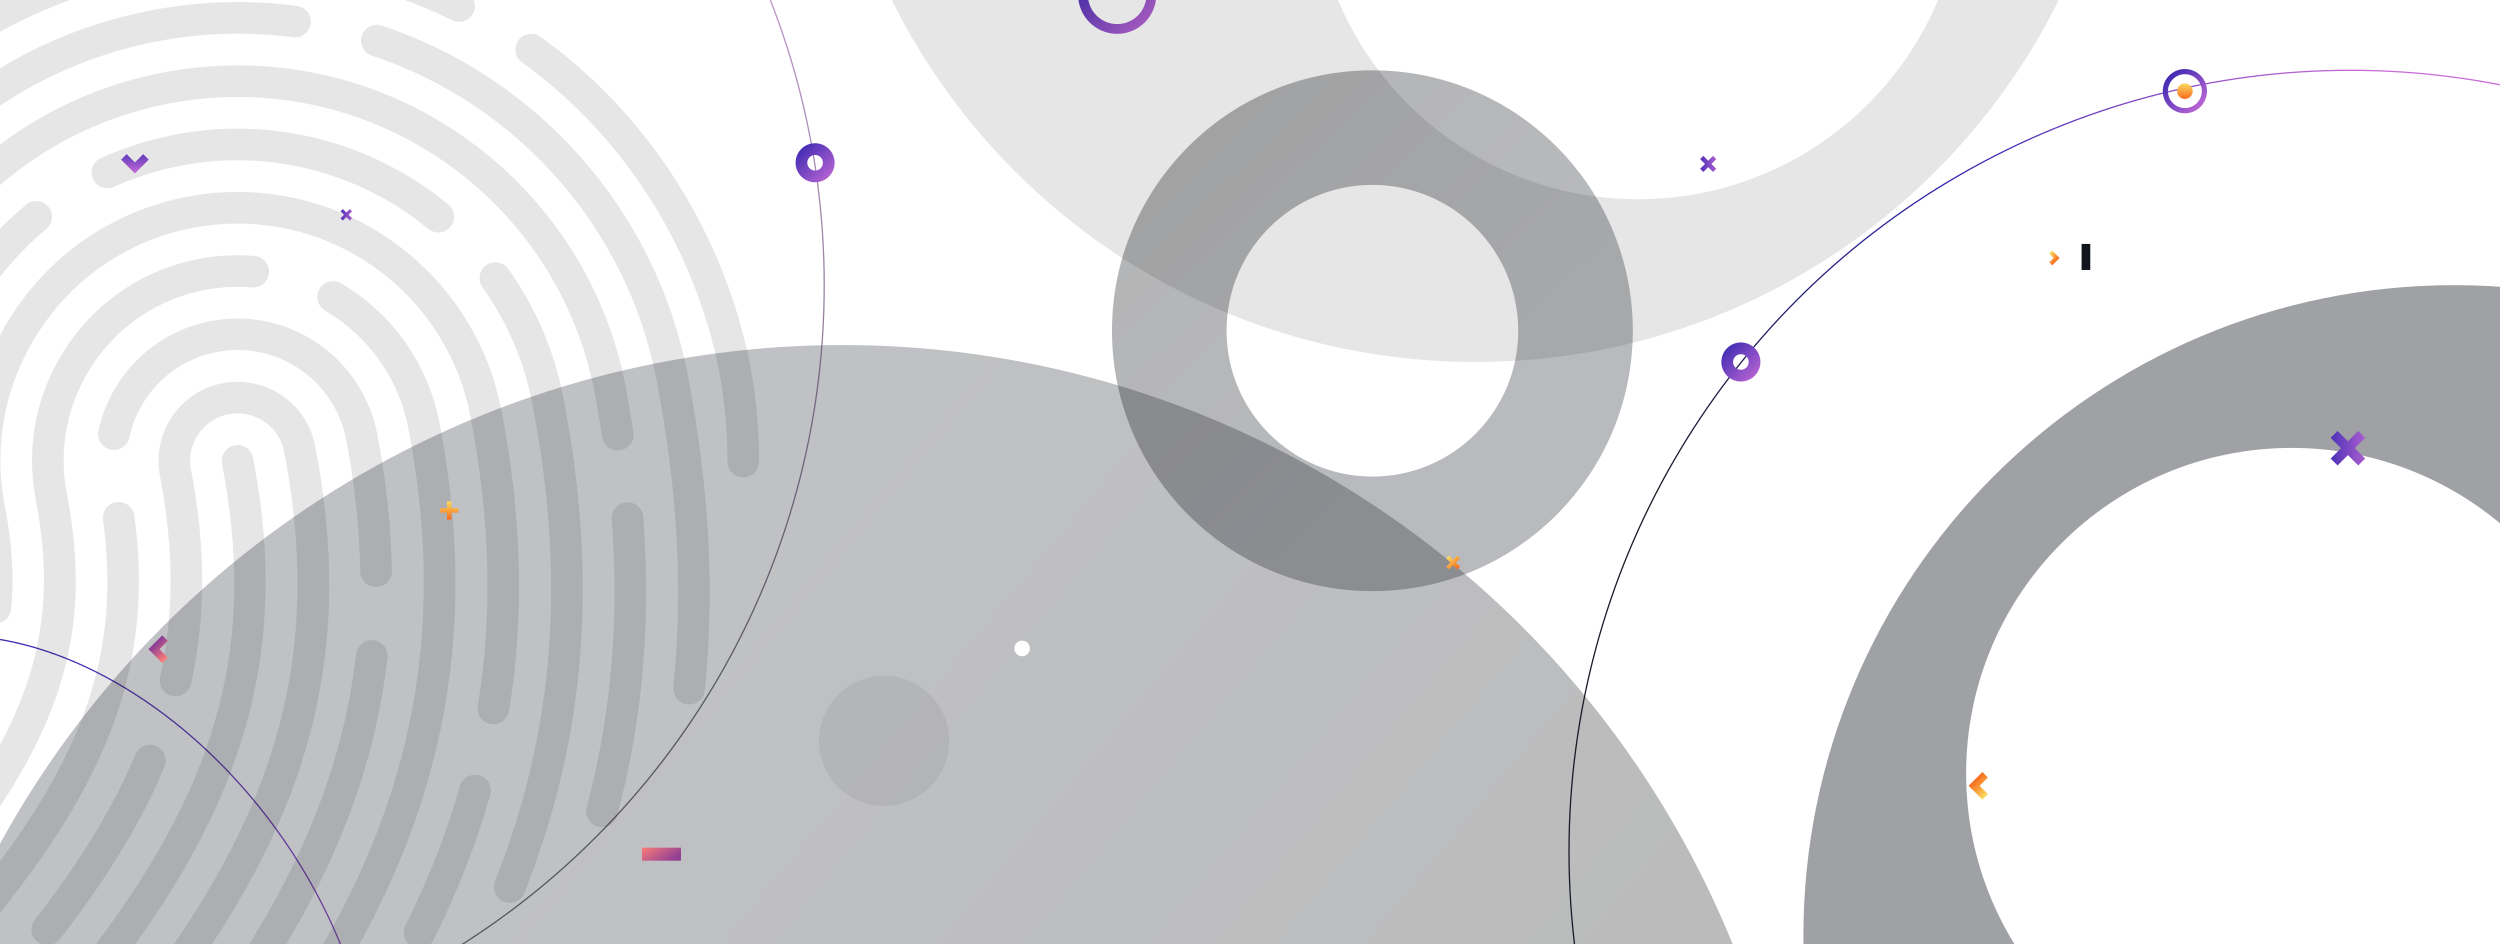 <?xml version="1.0" encoding="UTF-8"?>
<svg width="1920px" height="725px" viewBox="0 0 1920 725" version="1.1" xmlns="http://www.w3.org/2000/svg" xmlns:xlink="http://www.w3.org/1999/xlink">
    <!-- Generator: Sketch 42 (36781) - http://www.bohemiancoding.com/sketch -->
    <title>Tüm Arkaplanlar</title>
    <desc>Created with Sketch.</desc>
    <defs>
        <linearGradient x1="50%" y1="0%" x2="50%" y2="106.974%" id="linearGradient-1">
            <stop stop-color="#3023AE" offset="0%"></stop>
            <stop stop-color="#C96DD8" offset="100%"></stop>
        </linearGradient>
        <linearGradient x1="42.201%" y1="9.077%" x2="90.25%" y2="48.82%" id="linearGradient-2">
            <stop stop-color="#171B26" offset="0%"></stop>
            <stop stop-color="#000000" offset="100%"></stop>
        </linearGradient>
        <linearGradient x1="14.212%" y1="37.063%" x2="55.45%" y2="5.159%" id="linearGradient-3">
            <stop stop-color="#171B26" offset="0%"></stop>
            <stop stop-color="#3023AE" offset="49.225%"></stop>
            <stop stop-color="#C96DD8" offset="100%"></stop>
        </linearGradient>
        <linearGradient x1="83.927%" y1="81.978%" x2="62.104%" y2="28.288%" id="linearGradient-4">
            <stop stop-color="#171B26" offset="0%"></stop>
            <stop stop-color="#C96DD8" offset="100%"></stop>
        </linearGradient>
        <linearGradient x1="0%" y1="0%" x2="102%" y2="101%" id="linearGradient-5">
            <stop stop-color="#3023AE" offset="0%"></stop>
            <stop stop-color="#C96DD8" offset="100%"></stop>
        </linearGradient>
        <linearGradient x1="61.898%" y1="74.651%" x2="-9.37%" y2="0%" id="linearGradient-6">
            <stop stop-color="#171B26" offset="0%"></stop>
            <stop stop-color="#000000" offset="100%"></stop>
        </linearGradient>
        <filter x="-50%" y="-50%" width="200%" height="200%" filterUnits="objectBoundingBox" id="filter-7">
            <feGaussianBlur stdDeviation="10" in="SourceGraphic"></feGaussianBlur>
        </filter>
        <linearGradient x1="50%" y1="0%" x2="50%" y2="100%" id="linearGradient-8">
            <stop stop-color="#FF8176" offset="0%"></stop>
            <stop stop-color="#873998" offset="100%"></stop>
        </linearGradient>
        <linearGradient x1="0%" y1="0%" x2="100%" y2="50%" id="linearGradient-9">
            <stop stop-color="#F97D78" offset="0%"></stop>
            <stop stop-color="#934094" offset="100%"></stop>
        </linearGradient>
        <linearGradient x1="0%" y1="0%" x2="102%" y2="101%" id="linearGradient-10">
            <stop stop-color="#11151E" offset="0%"></stop>
            <stop stop-color="#11151E" offset="100%"></stop>
        </linearGradient>
        <linearGradient x1="50%" y1="0%" x2="50%" y2="100%" id="linearGradient-11">
            <stop stop-color="#FBDA61" offset="0%"></stop>
            <stop stop-color="#F76B1C" offset="100%"></stop>
        </linearGradient>
    </defs>
    <g id="Page-1" stroke="none" stroke-width="1" fill="none" fill-rule="evenodd">
        <g id="Artboard">
            <g id="Tüm-Arkaplanlar" transform="translate(-567, -722)">
                <g id="Group-2">
                    <ellipse id="Combined-Shape-Copy-9" stroke="url(#linearGradient-1)" transform="translate(617.2, 1476.217) rotate(-36) translate(-617.2, -1476.217) " cx="617.2" cy="1476.217" rx="200" ry="295"></ellipse>
                    <circle id="Combined-Shape-Copy-8" fill-opacity="0.27" fill="url(#linearGradient-2)" cx="1214" cy="1725" r="738"></circle>
                    <circle id="Combined-Shape-Copy-7" fill-opacity="0.06" fill="#000000" cx="1246" cy="1291" r="50"></circle>
                    <circle id="Combined-Shape-Copy-5" stroke="url(#linearGradient-3)" cx="2372" cy="1376" r="600"></circle>
                    <circle id="Combined-Shape-Copy-6" stroke="url(#linearGradient-4)" opacity="0.64" cx="600" cy="941" r="600"></circle>
                    <path d="M1425,748 C1408.431,748 1395,734.569 1395,718 C1395,701.431 1408.431,688 1425,688 C1441.569,688 1455,701.431 1455,718 C1455,734.569 1441.569,748 1425,748 Z M1425,740.5 C1437.426,740.5 1447.5,730.426 1447.5,718 C1447.5,705.574 1437.426,695.5 1425,695.5 C1412.574,695.5 1402.5,705.574 1402.5,718 C1402.5,730.426 1412.574,740.5 1425,740.5 Z" id="Combined-Shape-Copy-4" fill="url(#linearGradient-5)"></path>
                    <path d="M1621,1176 C1510.543,1176 1421,1086.457 1421,976 C1421,865.543 1510.543,776 1621,776 C1731.457,776 1821,865.543 1821,976 C1821,1086.457 1731.457,1176 1621,1176 Z M1621,1088 C1682.856,1088 1733,1037.856 1733,976 C1733,914.144 1682.856,864 1621,864 C1559.144,864 1509,914.144 1509,976 C1509,1037.856 1559.144,1088 1621,1088 Z" id="Combined-Shape-Copy" fill-opacity="0.3" fill="url(#linearGradient-6)"></path>
                    <path d="M1150,1076.513 C1150,1051.032 1147.633,1026.169 1142.74,1000.506 L1140.834,990.636 L1140.579,990.636 C1118.716,894.149 1061.355,806.96 982.033,750.206 C976.57,746.285 969.007,747.56 965.086,753.011 C961.189,758.461 962.427,766.049 967.878,769.946 C1044.893,825.061 1099.899,910.792 1118.849,1005.155 L1119.347,1007.62 C1123.644,1030.867 1125.72,1053.423 1125.72,1076.513 C1125.72,1083.215 1131.147,1088.653 1137.86,1088.653 C1144.573,1088.653 1150,1083.215 1150,1076.513 M448.244,850.178 C504.245,775.142 585.825,723.996 677.991,706.163 C701.336,701.586 725.409,699.28 749.519,699.28 C806.989,699.28 862.407,712.16 914.281,737.544 C920.326,740.494 927.598,738.018 930.524,731.984 C933.462,725.963 930.973,718.691 924.952,715.741 C869.739,688.706 810.728,675 749.519,675 C723.843,675 698.203,677.464 673.353,682.332 C575.263,701.319 488.415,755.766 428.784,835.659 C424.766,841.037 425.882,848.636 431.248,852.642 C433.433,854.269 435.971,855.058 438.496,855.058 C442.21,855.058 445.865,853.371 448.244,850.178 M374.567,1177.881 C381.086,1176.315 385.105,1169.759 383.551,1163.24 C383.308,1162.233 383.065,1161.383 382.835,1160.594 L382.859,1160.594 L380.309,1146.111 C364.091,1064.058 376.85,977.574 415.709,902.574 C418.793,896.625 417.093,889.293 411.145,886.209 C405.184,883.126 399.114,885.456 396.031,891.405 C354.852,970.86 336.63,1062.467 360.91,1149.498 L360.91,1149.559 C360.91,1158.749 360.23,1162.123 361.541,1165.935 C361.82,1166.761 359.635,1167.647 359.939,1168.922 C361.274,1174.47 366.251,1178.233 371.739,1178.233 C372.673,1178.209 373.62,1178.087 374.567,1177.881 M661.796,1459.319 C758.842,1329.981 788.597,1214.64 761.355,1073.636 C760.08,1067.056 753.683,1062.747 747.127,1064.021 C740.547,1065.296 736.25,1071.657 737.512,1078.249 C763.71,1213.609 736.128,1319.784 642.384,1444.739 C638.354,1450.105 639.447,1457.717 644.812,1461.723 C646.998,1463.362 649.559,1464.151 652.084,1464.151 C655.775,1464.187 659.417,1462.512 661.796,1459.319 M714.932,1468.861 C809.769,1334.801 837.909,1213.839 809.016,1064.434 C805.932,1048.482 796.815,1034.692 783.364,1025.599 C769.95,1016.53 753.792,1013.24 737.901,1016.336 C721.985,1019.42 708.219,1028.512 699.138,1041.963 C690.07,1055.402 686.768,1071.585 689.851,1087.5 C700.668,1143.452 700.704,1194.003 689.973,1242.04 C688.516,1248.583 692.631,1255.066 699.175,1256.523 C705.754,1257.992 712.213,1253.864 713.67,1247.321 C725.142,1195.982 725.154,1142.166 713.694,1082.862 C711.849,1073.296 713.827,1063.584 719.266,1055.511 C724.705,1047.438 732.96,1041.988 742.526,1040.13 C752.08,1038.285 761.743,1040.252 769.78,1045.678 C777.865,1051.129 783.328,1059.408 785.21,1068.999 C812.719,1211.278 785.78,1326.679 695.132,1454.803 C691.259,1460.278 692.558,1467.841 698.033,1471.738 C700.17,1473.244 702.61,1473.972 705.038,1473.972 C708.814,1473.972 712.565,1472.199 714.932,1468.861 M612.86,1443.367 C649.292,1396.629 675.635,1353.278 693.384,1310.8 C695.97,1304.609 693.044,1297.495 686.853,1294.909 C680.637,1292.299 673.547,1295.225 670.974,1301.428 C654.075,1341.878 628.8,1383.421 593.716,1428.423 C589.588,1433.716 590.535,1441.328 595.828,1445.443 C598.05,1447.179 600.672,1448.017 603.282,1448.017 C606.9,1448.041 610.469,1446.439 612.86,1443.367 M567.943,1421.856 C655.01,1313.167 684.643,1225.129 670.197,1118.007 C669.298,1111.343 663.144,1106.766 656.539,1107.603 C649.899,1108.502 645.237,1114.608 646.136,1121.261 C659.781,1222.374 632.539,1302.412 549.005,1406.693 C544.804,1411.937 545.654,1419.585 550.886,1423.749 C553.12,1425.546 555.803,1426.42 558.474,1426.42 C562.019,1426.408 565.551,1424.878 567.943,1421.856 M856.021,1172.734 C862.735,1172.734 868.076,1167.465 867.979,1160.788 C867.457,1126.614 863.682,1091.312 856.665,1055.184 C846.734,1003.856 801.684,966.611 749.494,966.611 C742.514,966.611 735.497,967.291 728.65,968.614 C699.988,974.174 675.211,990.563 658.87,1014.758 C651.028,1026.388 645.553,1039.232 642.603,1052.938 C641.195,1059.493 645.359,1065.952 651.914,1067.36 C658.494,1068.732 664.928,1064.592 666.336,1058.049 C668.631,1047.378 672.904,1037.362 678.998,1028.318 C691.696,1009.501 710.975,996.73 733.275,992.408 C738.605,991.377 744.068,990.806 749.494,990.806 C790.066,990.806 825.113,1019.699 832.834,1059.615 C839.548,1094.359 843.202,1128.399 843.7,1161.152 C843.797,1167.793 849.199,1172.746 855.839,1172.746 C855.888,1172.734 855.961,1172.734 856.021,1172.734 M772.135,1470.706 C824.871,1389.503 855.135,1309.841 864.641,1227.169 C865.393,1220.504 860.635,1214.483 853.97,1213.73 C847.281,1212.977 841.284,1217.748 840.531,1224.401 C831.45,1303.249 802.412,1379.487 751.764,1457.474 C748.11,1463.107 749.713,1470.621 755.334,1474.275 C757.385,1475.599 759.68,1476.23 761.938,1476.23 C765.907,1476.23 769.829,1474.288 772.135,1470.706 M833.866,1463.398 C911.355,1330.6 933.765,1197.948 904.362,1045.933 C895.731,1001.368 868.21,962.593 828.889,939.576 C823.11,936.177 815.669,938.119 812.294,943.91 C808.907,949.7 810.849,957.13 816.628,960.517 C849.927,980.014 873.211,1012.828 880.532,1050.546 C908.733,1196.443 887.269,1323.741 812.913,1451.161 C809.55,1456.964 811.505,1464.394 817.271,1467.756 C819.189,1468.897 821.302,1469.419 823.39,1469.419 C827.541,1469.419 831.608,1467.295 833.866,1463.398 M527.044,1395.257 C614.244,1287.771 638.985,1208.109 618.348,1101.351 C611.561,1066.292 618.821,1030.698 638.803,1001.125 C658.785,971.54 689.062,951.521 724.086,944.723 C736.055,942.38 748.475,941.797 760.505,942.756 C767.121,943.291 773.046,938.313 773.58,931.636 C774.126,924.959 769.149,919.096 762.46,918.562 C748.244,917.408 733.579,918.137 719.448,920.88 C678.063,928.893 642.275,952.565 618.675,987.516 C595.075,1022.455 586.493,1064.519 594.505,1105.94 C613.577,1204.601 590.183,1278.86 508.191,1379.925 C503.966,1385.145 504.755,1392.793 509.963,1396.993 C512.209,1398.814 514.916,1399.725 517.599,1399.725 C521.144,1399.749 524.64,1398.219 527.044,1395.257 M899.992,1443.841 C918.153,1407.494 932.782,1370.018 943.477,1332.446 C945.298,1325.999 941.571,1319.286 935.125,1317.453 C928.666,1315.595 921.953,1319.359 920.132,1325.805 C909.862,1361.933 895.804,1397.976 878.298,1432.976 C875.3,1438.973 877.715,1446.269 883.712,1449.267 C885.473,1450.117 887.318,1450.53 889.139,1450.53 C893.582,1450.554 897.855,1448.114 899.992,1443.841 M957.948,1268.056 C969.918,1194.913 967.987,1119.221 952.023,1036.707 C933.267,939.77 848.106,869.408 749.543,869.408 C736.347,869.408 723.127,870.682 710.258,873.195 C656.127,883.66 609.328,914.616 578.468,960.347 C547.597,1006.054 536.379,1061.059 546.856,1115.239 C552.149,1142.603 553.569,1165.571 551.336,1187.544 C550.656,1194.221 555.512,1200.17 562.176,1200.862 C568.95,1201.408 574.802,1196.686 575.482,1190.009 C577.983,1165.608 576.453,1140.381 570.699,1110.614 C561.436,1062.807 571.342,1014.272 598.584,973.932 C625.814,933.591 667.101,906.276 714.884,897.038 C726.234,894.816 737.901,893.699 749.531,893.699 C836.513,893.699 911.646,955.783 928.193,1041.332 C943.598,1120.982 945.48,1193.869 933.984,1264.147 C932.903,1270.763 937.371,1277.003 944.011,1278.071 C944.679,1278.193 945.31,1278.241 945.978,1278.241 C951.817,1278.217 956.976,1274.004 957.948,1268.056 M489.981,1363.815 C522.127,1323.984 544.477,1288.633 558.28,1255.782 C560.878,1249.591 557.976,1242.477 551.785,1239.879 C545.581,1237.293 538.492,1240.183 535.894,1246.35 C522.989,1277.076 501.781,1310.509 471.079,1348.567 C466.867,1353.787 467.692,1361.436 472.9,1365.636 C475.146,1367.433 477.841,1368.319 480.512,1368.319 C484.069,1368.319 487.589,1366.777 489.981,1363.815 M456.79,1327.541 C535.991,1227.533 533.927,1176.351 523.013,1119.84 C511.298,1059.311 523.839,997.823 558.328,946.714 C570.711,928.383 585.582,911.946 602.554,897.875 C607.713,893.59 608.429,885.942 604.144,880.783 C599.859,875.623 592.21,874.919 587.051,879.192 C568.307,894.731 551.87,912.88 538.2,933.13 C500.081,989.604 486.23,1057.551 499.171,1124.429 C509.222,1176.424 510.704,1220.346 437.755,1312.451 C433.591,1317.72 434.477,1325.344 439.746,1329.508 C441.98,1331.28 444.626,1332.13 447.273,1332.13 C450.854,1332.142 454.399,1330.564 456.79,1327.541 M969.748,1407.725 C1017.19,1288.026 1026.696,1167.198 999.684,1027.456 C992.765,991.607 978.513,958.32 957.353,928.504 C953.468,923.041 945.905,921.755 940.418,925.639 C934.955,929.524 933.656,937.099 937.553,942.574 C956.697,969.537 969.59,999.656 975.842,1032.081 C1001.942,1167.064 992.838,1283.583 947.18,1398.802 C944.715,1405.03 947.762,1412.095 954.002,1414.559 C955.471,1415.142 956.964,1415.409 958.457,1415.409 C963.289,1415.409 967.866,1412.508 969.748,1407.725 M912.969,896.103 C917.243,890.931 916.502,883.271 911.306,879.01 C865.758,841.474 808.312,820.8 749.519,820.8 C733.203,820.8 716.875,822.366 701.008,825.473 C681.584,829.237 662.549,835.27 644.448,843.428 C638.342,846.184 635.61,853.371 638.366,859.477 C641.11,865.583 648.284,868.315 654.415,865.559 C670.804,858.178 688.042,852.715 705.645,849.304 C719.994,846.5 734.757,845.079 749.519,845.079 C802.679,845.079 854.662,863.787 895.864,897.742 C898.122,899.611 900.842,900.522 903.573,900.522 C907.082,900.522 910.542,899.017 912.969,896.103 M1043.364,1067.785 C1049.992,1066.765 1054.544,1060.562 1053.513,1053.933 C1051.704,1042.121 1049.688,1030.236 1047.358,1018.23 C1019.776,875.672 894.529,772.204 749.519,772.204 C730.107,772.204 710.671,774.073 691.794,777.764 C612.205,793.181 543.372,838.694 497.981,905.924 C473.774,941.773 457.774,981.41 450.417,1023.717 C449.264,1030.321 453.695,1036.61 460.299,1037.763 C466.976,1038.916 473.191,1034.485 474.345,1027.881 C481.107,988.961 495.832,952.505 518.097,919.509 C559.858,857.656 623.179,815.786 696.419,801.594 C713.803,798.207 731.661,796.483 749.519,796.483 C882.923,796.483 998.155,891.684 1023.527,1022.843 C1025.785,1034.558 1027.752,1046.139 1029.512,1057.66 C1030.423,1063.657 1035.606,1067.943 1041.494,1067.943 C1042.113,1067.93 1042.732,1067.882 1043.364,1067.785 M1041.045,1348.264 C1060.602,1274.648 1067.121,1199.623 1061.027,1118.906 C1060.517,1112.217 1054.69,1107.239 1048.025,1107.713 C1041.324,1108.21 1036.31,1114.038 1036.82,1120.714 C1042.72,1198.689 1036.432,1271.079 1017.591,1342.012 C1015.867,1348.482 1019.739,1355.147 1026.21,1356.871 C1027.254,1357.138 1028.322,1357.272 1029.342,1357.272 C1034.708,1357.284 1039.612,1353.69 1041.045,1348.264 M427.679,1285.877 C489.787,1203.836 482.77,1167.514 475.34,1129.03 C472.839,1116.162 471.237,1102.905 470.557,1089.576 C470.229,1082.862 464.633,1077.715 457.822,1078.067 C451.133,1078.407 445.974,1084.113 446.314,1090.802 C447.042,1105.248 448.79,1119.67 451.497,1133.643 C458.417,1169.48 463.892,1197.79 408.316,1271.2 C404.273,1276.542 405.317,1284.165 410.671,1288.196 C412.868,1289.859 415.442,1290.66 417.991,1290.66 C421.658,1290.697 425.288,1289.033 427.679,1285.877 M403.035,1237.245 C437.1,1187.071 432.729,1164.454 427.679,1138.281 C411.035,1052.27 428.869,964.912 477.877,892.291 C526.898,819.671 601.242,770.516 687.217,753.873 C721.196,747.22 756.778,746.03 792.02,750.668 C798.709,751.457 804.779,746.856 805.629,740.215 C806.503,733.563 801.841,727.468 795.177,726.594 C757.373,721.617 719.084,722.892 682.592,730.042 C590.268,747.924 510.412,800.72 457.762,878.719 C405.123,956.705 385.967,1050.534 403.849,1142.906 C408.377,1166.336 411.363,1181.79 382.968,1223.612 C379.193,1229.16 380.649,1236.723 386.197,1240.486 C388.285,1241.907 390.653,1242.586 393.008,1242.586 C396.868,1242.574 400.68,1240.717 403.035,1237.245 M1094.97,1262.981 C1088.305,1262.277 1083.461,1256.329 1084.117,1249.652 C1091.717,1175.101 1087.456,1097.904 1071.176,1013.592 C1048.693,897.487 964.916,802.104 852.537,764.653 C846.188,762.528 842.74,755.657 844.865,749.296 C846.989,742.947 853.812,739.487 860.222,741.623 C980.88,781.831 1070.872,884.291 1095.006,1008.991 C1111.772,1095.67 1116.118,1175.198 1108.287,1252.128 C1107.68,1258.38 1102.388,1263.03 1096.22,1263.03 C1095.832,1263.03 1095.419,1263.006 1094.97,1262.981 Z" id="icon" fill-opacity="0.1" fill="#000000"></path>
                    <path d="M2452,1941 C2175.858,1941 1952,1717.142 1952,1441 C1952,1164.858 2175.858,941 2452,941 C2728.142,941 2952,1164.858 2952,1441 C2952,1717.142 2728.142,1941 2452,1941 Z M2327,1566 C2465.071,1566 2577,1454.071 2577,1316 C2577,1177.929 2465.071,1066 2327,1066 C2188.929,1066 2077,1177.929 2077,1316 C2077,1454.071 2188.929,1566 2327,1566 Z" id="Combined-Shape-Copy-2" fill-opacity="0.4" fill="#11151E"></path>
                    <path d="M1700,1000 C1423.858,1000 1200,776.142 1200,500 C1200,223.858 1423.858,0 1700,0 C1976.142,0 2200,223.858 2200,500 C2200,776.142 1976.142,1000 1700,1000 Z M1575,625 C1713.071,625 1825,513.071 1825,375 C1825,236.929 1713.071,125 1575,125 C1436.929,125 1325,236.929 1325,375 C1325,513.071 1436.929,625 1575,625 Z" id="Combined-Shape-Copy-3" fill-opacity="0.5" fill="#000000" opacity="0.197" transform="translate(1700, 500) rotate(-180) translate(-1700, -500) "></path>
                </g>
                <path d="M1904,1015 C1895.716,1015 1889,1008.284 1889,1000 C1889,991.716 1895.716,985 1904,985 C1912.284,985 1919,991.716 1919,1000 C1919,1008.284 1912.284,1015 1904,1015 Z M1904,1006 C1907.314,1006 1910,1003.314 1910,1000 C1910,996.686 1907.314,994 1904,994 C1900.686,994 1898,996.686 1898,1000 C1898,1003.314 1900.686,1006 1904,1006 Z" id="Combined-Shape" fill="url(#linearGradient-5)" filter="url(#filter-7)"></path>
                <path d="M834.221,885.721 L834.221,881.971 L831.721,881.971 L831.721,885.721 L827.971,885.721 L827.971,888.221 L831.721,888.221 L831.721,891.971 L834.221,891.971 L834.221,888.221 L837.971,888.221 L837.971,885.721 L834.221,885.721 Z" id="Combined-Shape-Copy" fill="url(#linearGradient-5)" transform="translate(832.971, 886.971) rotate(-45) translate(-832.971, -886.971) "></path>
                <path d="M2373.963,1062.463 L2373.963,1051.213 L2366.463,1051.213 L2366.463,1062.463 L2355.213,1062.463 L2355.213,1069.963 L2366.463,1069.963 L2366.463,1081.213 L2373.963,1081.213 L2373.963,1069.963 L2385.213,1069.963 L2385.213,1062.463 L2373.963,1062.463 Z" id="Combined-Shape-Copy-11" fill="url(#linearGradient-5)" transform="translate(2370.213, 1066.213) rotate(-45) translate(-2370.213, -1066.213) "></path>
                <path d="M696.093,1228.107 L699.107,1228.107 L699.107,1213.107 L693.107,1213.107 L693.107,1222.107 L684.107,1222.107 L684.107,1228.107 L696.093,1228.107 Z" id="Combined-Shape-Copy-4" fill="url(#linearGradient-8)" transform="translate(691.607, 1220.607) rotate(-225) translate(-691.607, -1220.607) "></path>
                <path d="M1193,862 C1184.716,862 1178,855.284 1178,847 C1178,838.716 1184.716,832 1193,832 C1201.284,832 1208,838.716 1208,847 C1208,855.284 1201.284,862 1193,862 Z M1193,853 C1196.314,853 1199,850.314 1199,847 C1199,843.686 1196.314,841 1193,841 C1189.686,841 1187,843.686 1187,847 C1187,850.314 1189.686,853 1193,853 Z" id="Combined-Shape" fill="url(#linearGradient-5)"></path>
                <rect id="Rectangle-2" fill="url(#linearGradient-9)" x="1060" y="1373" width="30" height="10"></rect>
                <rect id="Rectangle-2-Copy" fill="url(#linearGradient-10)" transform="translate(2169, 919.333) rotate(-270) translate(-2169, -919.333) " x="2159" y="916" width="20" height="6.667"></rect>
                <ellipse id="Oval" stroke="url(#linearGradient-5)" stroke-width="4" cx="2245" cy="792" rx="15" ry="15"></ellipse>
                <ellipse id="Oval" fill="url(#linearGradient-11)" cx="2245" cy="792" rx="6" ry="6"></ellipse>
                <path d="M1880.649,846.149 L1880.649,840.899 L1877.149,840.899 L1877.149,846.149 L1871.899,846.149 L1871.899,849.649 L1877.149,849.649 L1877.149,854.899 L1880.649,854.899 L1880.649,849.649 L1885.899,849.649 L1885.899,846.149 L1880.649,846.149 Z" id="Combined-Shape-Copy" fill="url(#linearGradient-5)" transform="translate(1878.899, 847.899) rotate(-45) translate(-1878.899, -847.899) "></path>
                <path d="M675.093,852.107 L678.107,852.107 L678.107,837.107 L672.107,837.107 L672.107,846.107 L663.107,846.107 L663.107,852.107 L675.093,852.107 Z" id="Combined-Shape-Copy-3" fill="url(#linearGradient-5)" transform="translate(670.607, 844.607) rotate(-315) translate(-670.607, -844.607) "></path>
                <path d="M2145.499,924.107 L2147.107,924.107 L2147.107,916.107 L2143.907,916.107 L2143.907,920.907 L2139.107,920.907 L2139.107,924.107 L2145.499,924.107 Z" id="Combined-Shape-Copy-4" fill="url(#linearGradient-11)" transform="translate(2143.107, 920.107) rotate(-45) translate(-2143.107, -920.107) "></path>
                <path d="M913.75,1112.25 L913.75,1107 L910.25,1107 L910.25,1112.25 L905,1112.25 L905,1115.75 L910.25,1115.75 L910.25,1121 L913.75,1121 L913.75,1115.75 L919,1115.75 L919,1112.25 L913.75,1112.25 Z" id="Combined-Shape" fill="url(#linearGradient-11)"></path>
                <path d="M1684.5,1152.5 L1684.5,1148 L1681.5,1148 L1681.5,1152.5 L1677,1152.5 L1677,1155.5 L1681.5,1155.5 L1681.5,1160 L1684.5,1160 L1684.5,1155.5 L1689,1155.5 L1689,1152.5 L1684.5,1152.5 Z" id="Combined-Shape-Copy" fill="url(#linearGradient-11)" transform="translate(1683, 1154) rotate(-45) translate(-1683, -1154) "></path>
                <path d="M2093.987,1333 L2097,1333 L2097,1318 L2091,1318 L2091,1327 L2082,1327 L2082,1333 L2093.987,1333 Z" id="Combined-Shape-Copy-4" fill="url(#linearGradient-11)" transform="translate(2089.5, 1325.5) rotate(-225) translate(-2089.5, -1325.5) "></path>
                <ellipse id="Oval" fill="#FFFFFF" cx="1352" cy="1220" rx="6" ry="6"></ellipse>
            </g>
        </g>
    </g>
</svg>